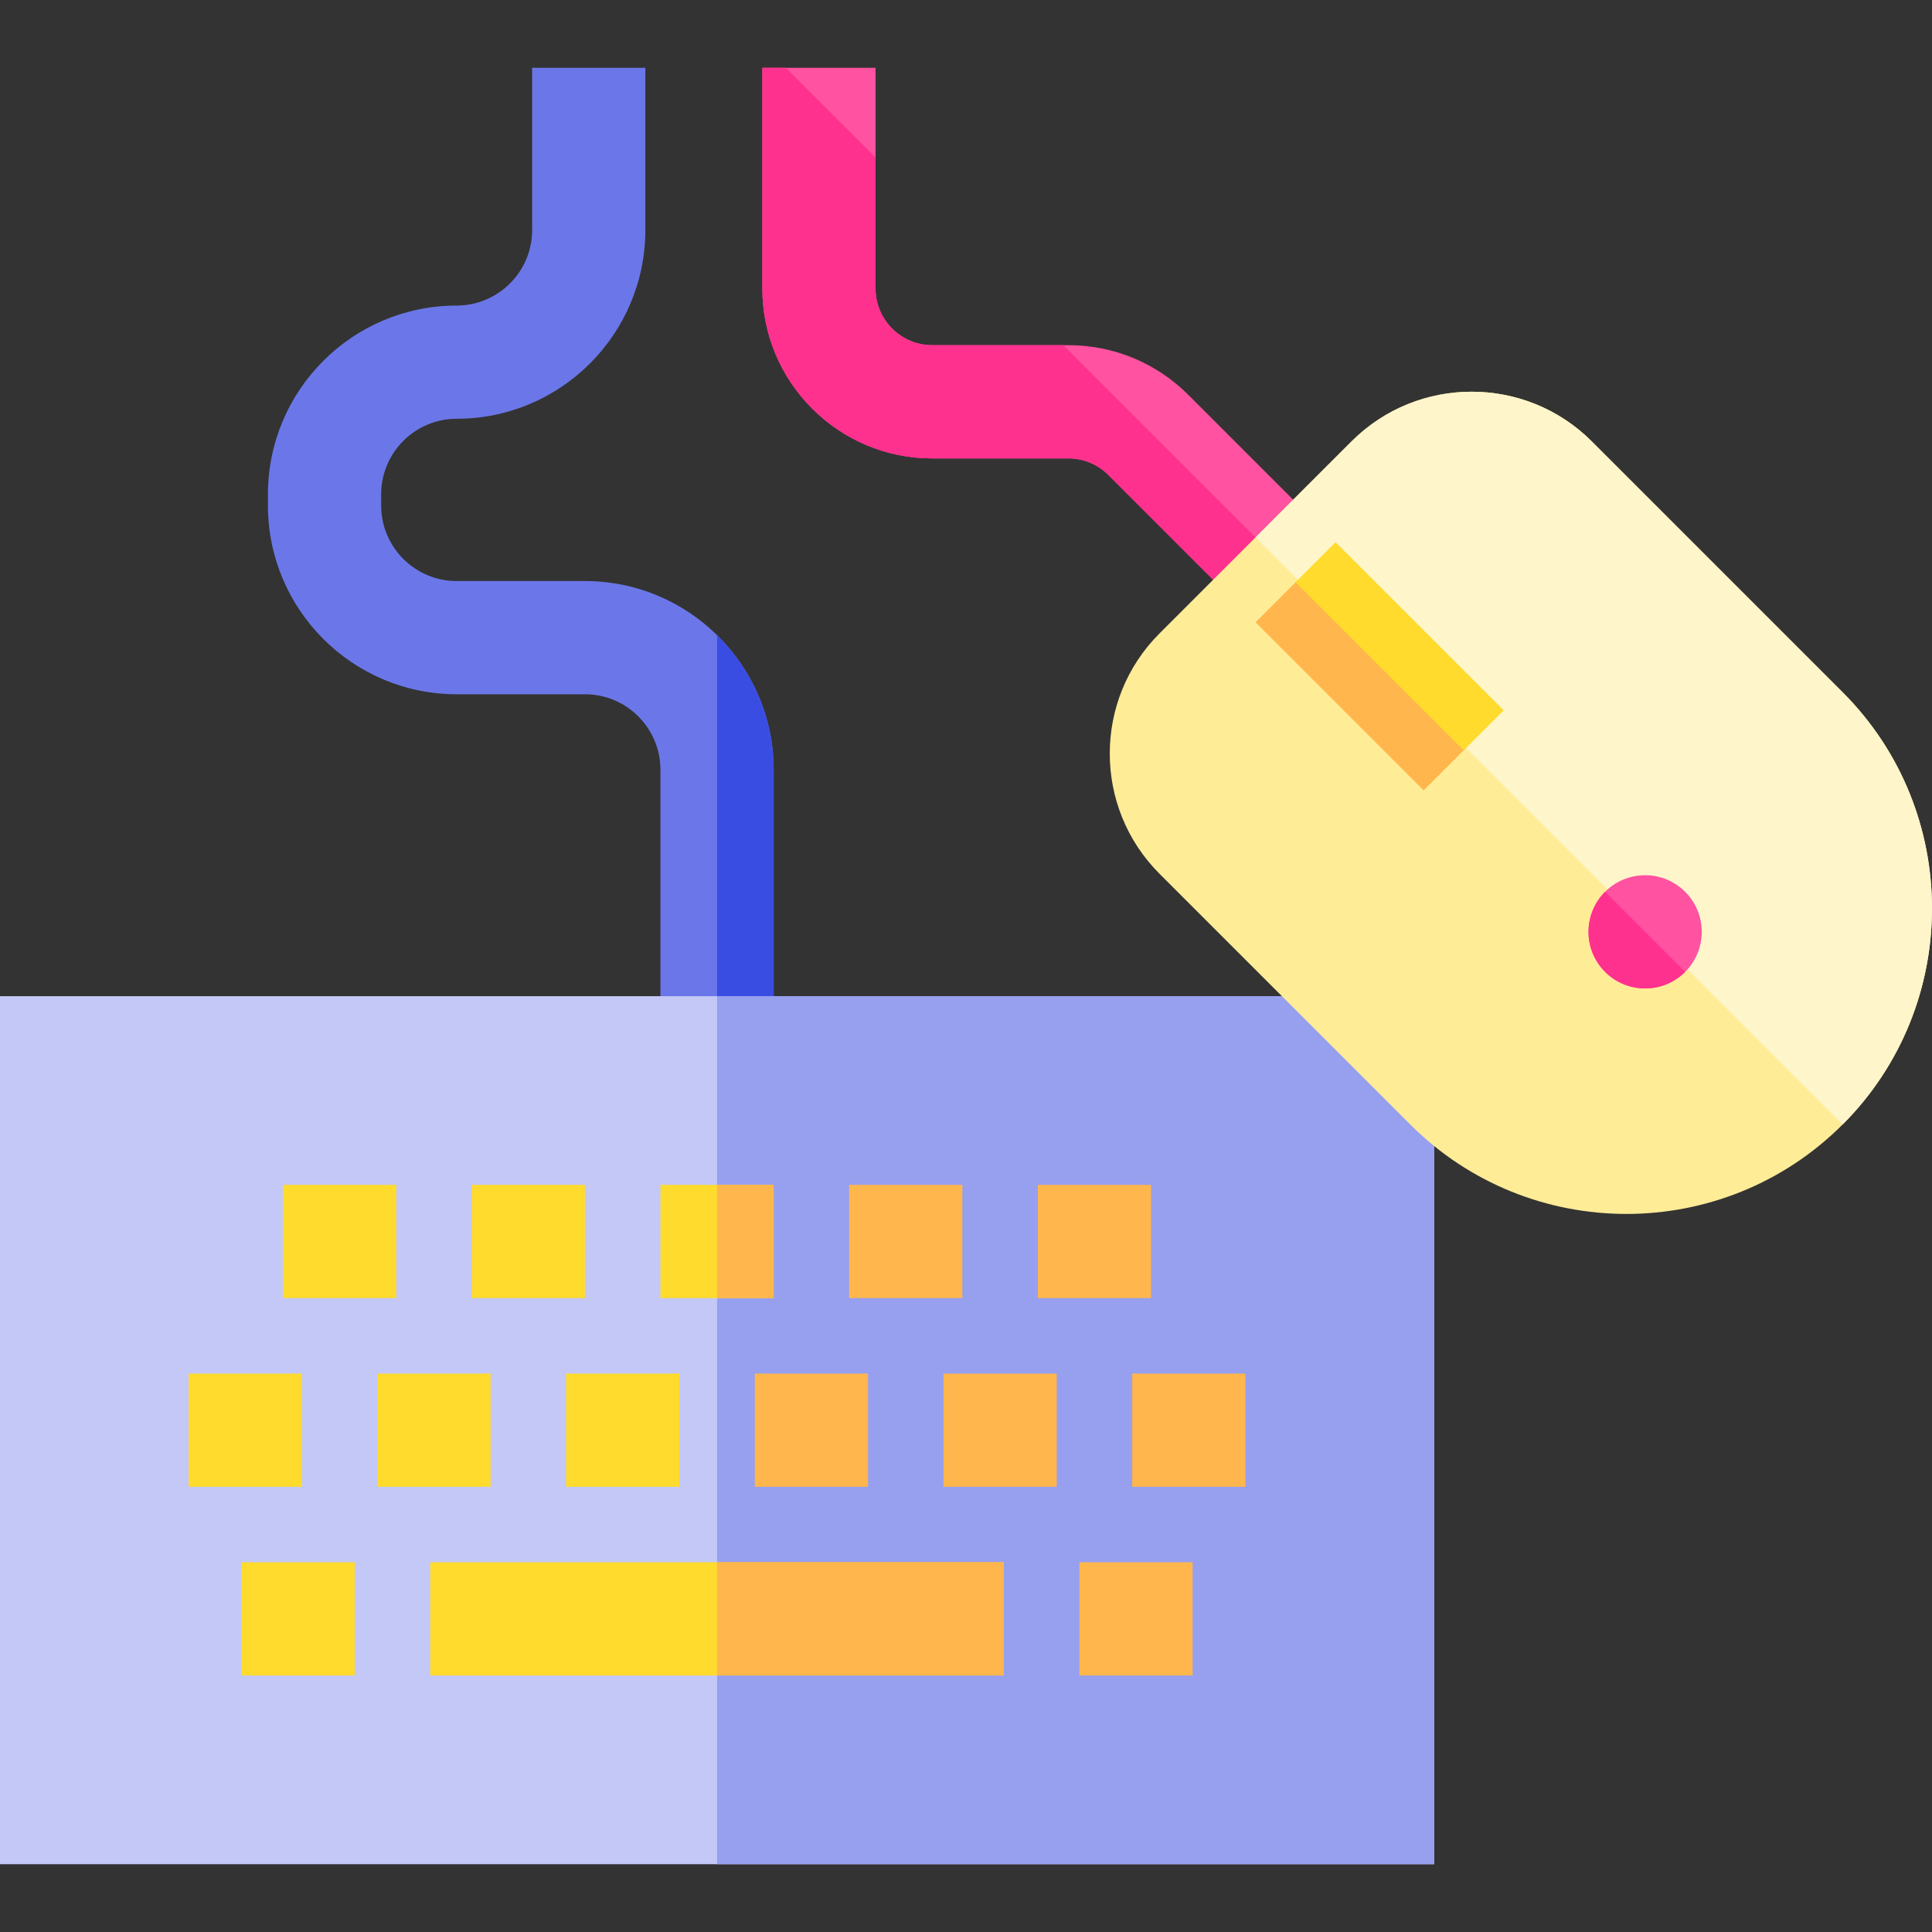 <svg width="100" height="100" viewBox="0 0 100 100" fill="none" xmlns="http://www.w3.org/2000/svg">
<rect x="0" y="0" width="100" height="100" fill="#333333" stroke="none"/>
<g clip-path="url(#clip0)">
<path d="M64.93 32.147L57.368 24.585C56.815 24.032 56.079 23.727 55.296 23.727H48.249C43.402 23.727 39.459 19.783 39.459 14.936V3.509H45.319V14.936C45.319 16.552 46.634 17.866 48.249 17.866H55.296C57.644 17.866 59.851 18.781 61.511 20.441L69.074 28.003L64.93 32.147Z" fill="#FF52A0"/>
<path d="M55.034 17.866H48.249C46.634 17.866 45.319 16.552 45.319 14.936V8.152L40.676 3.509H39.459V14.936C39.459 19.783 43.402 23.727 48.249 23.727H55.296C56.079 23.727 56.814 24.032 57.368 24.585L64.93 32.147L67.123 29.955L55.034 17.866Z" fill="#FF318E"/>
<path d="M40.045 54.493H34.184V39.842C34.184 37.688 32.432 35.935 30.278 35.935H23.636C18.251 35.935 13.869 31.554 13.869 26.169V25.583C13.869 20.197 18.251 15.816 23.636 15.816C25.79 15.816 27.543 14.063 27.543 11.909V3.509H33.403V11.908C33.403 17.294 29.022 21.675 23.636 21.675C21.482 21.675 19.729 23.428 19.729 25.582V26.168C19.729 28.322 21.482 30.075 23.636 30.075H30.278C35.663 30.075 40.045 34.456 40.045 39.842V54.493Z" fill="#6B77E8"/>
<path d="M37.115 32.876V54.493H40.045V39.842C40.045 37.117 38.922 34.649 37.115 32.876Z" fill="#3A4DE2"/>
<path d="M74.23 96.491H0V51.562H74.23V96.491Z" fill="#C3C8F6"/>
<path d="M74.23 51.562H37.115V96.491H74.23V51.562Z" fill="#979FEF"/>
<path d="M51.959 80.863H22.268V86.723H51.959V80.863Z" fill="#FFDB2D"/>
<path d="M18.36 80.863H12.5V86.723H18.36V80.863Z" fill="#FFDB2D"/>
<path d="M35.159 71.097H29.299V76.957H35.159V71.097Z" fill="#FFDB2D"/>
<path d="M30.276 61.329H24.416V67.189H30.276V61.329Z" fill="#FFDB2D"/>
<path d="M40.044 61.329H34.184V67.189H40.044V61.329Z" fill="#FFDB2D"/>
<path d="M15.626 71.097H9.766V76.957H15.626V71.097Z" fill="#FFDB2D"/>
<path d="M25.393 71.097H19.533V76.957H25.393V71.097Z" fill="#FFDB2D"/>
<path d="M20.509 61.329H14.648V67.189H20.509V61.329Z" fill="#FFDB2D"/>
<path d="M84.184 62.833C80.132 62.833 76.081 61.29 72.996 58.205L60.012 45.221C56.584 41.794 56.584 36.217 60.012 32.79L69.957 22.845C73.385 19.417 78.962 19.418 82.389 22.845L95.373 35.829C101.542 41.998 101.542 52.036 95.373 58.205C92.288 61.29 88.236 62.833 84.184 62.833Z" fill="#FFEC97"/>
<path d="M64.986 32.209L73.688 40.911L77.831 36.767L69.129 28.066L64.986 32.209Z" fill="#FFB64C"/>
<path d="M69.957 22.846L64.984 27.818L95.372 58.206C101.542 52.037 101.542 41.999 95.372 35.83L82.388 22.846C78.962 19.419 73.385 19.419 69.957 22.846Z" fill="#FFF5CB"/>
<path d="M75.758 38.839L77.83 36.767L69.128 28.065L67.056 30.137L75.758 38.839Z" fill="#FFDB2D"/>
<path d="M85.151 51.162C86.769 51.162 88.081 49.85 88.081 48.232C88.081 46.614 86.769 45.302 85.151 45.302C83.532 45.302 82.221 46.614 82.221 48.232C82.221 49.85 83.532 51.162 85.151 51.162Z" fill="#FF52A0"/>
<path d="M82.221 48.232C82.221 49.85 83.533 51.162 85.151 51.162C85.96 51.162 86.692 50.834 87.223 50.304L83.079 46.16C82.549 46.69 82.221 47.423 82.221 48.232Z" fill="#FF318E"/>
<path d="M61.729 80.863H55.869V86.723H61.729V80.863Z" fill="#FFB64C"/>
<path d="M44.928 71.097H39.068V76.957H44.928V71.097Z" fill="#FFB64C"/>
<path d="M49.811 61.329H43.951V67.189H49.811V61.329Z" fill="#FFB64C"/>
<path d="M54.696 71.097H48.836V76.957H54.696V71.097Z" fill="#FFB64C"/>
<path d="M64.462 71.097H58.602V76.957H64.462V71.097Z" fill="#FFB64C"/>
<path d="M59.579 61.329H53.719V67.189H59.579V61.329Z" fill="#FFB64C"/>
<path d="M51.961 80.863H37.115V86.723H51.961V80.863Z" fill="#FFB64C"/>
<path d="M40.045 61.329H37.115V67.189H40.045V61.329Z" fill="#FFB64C"/>
</g>
<defs>
<clipPath id="clip0">
<rect width="100" height="100" fill="white"/>
</clipPath>
</defs>
</svg>
